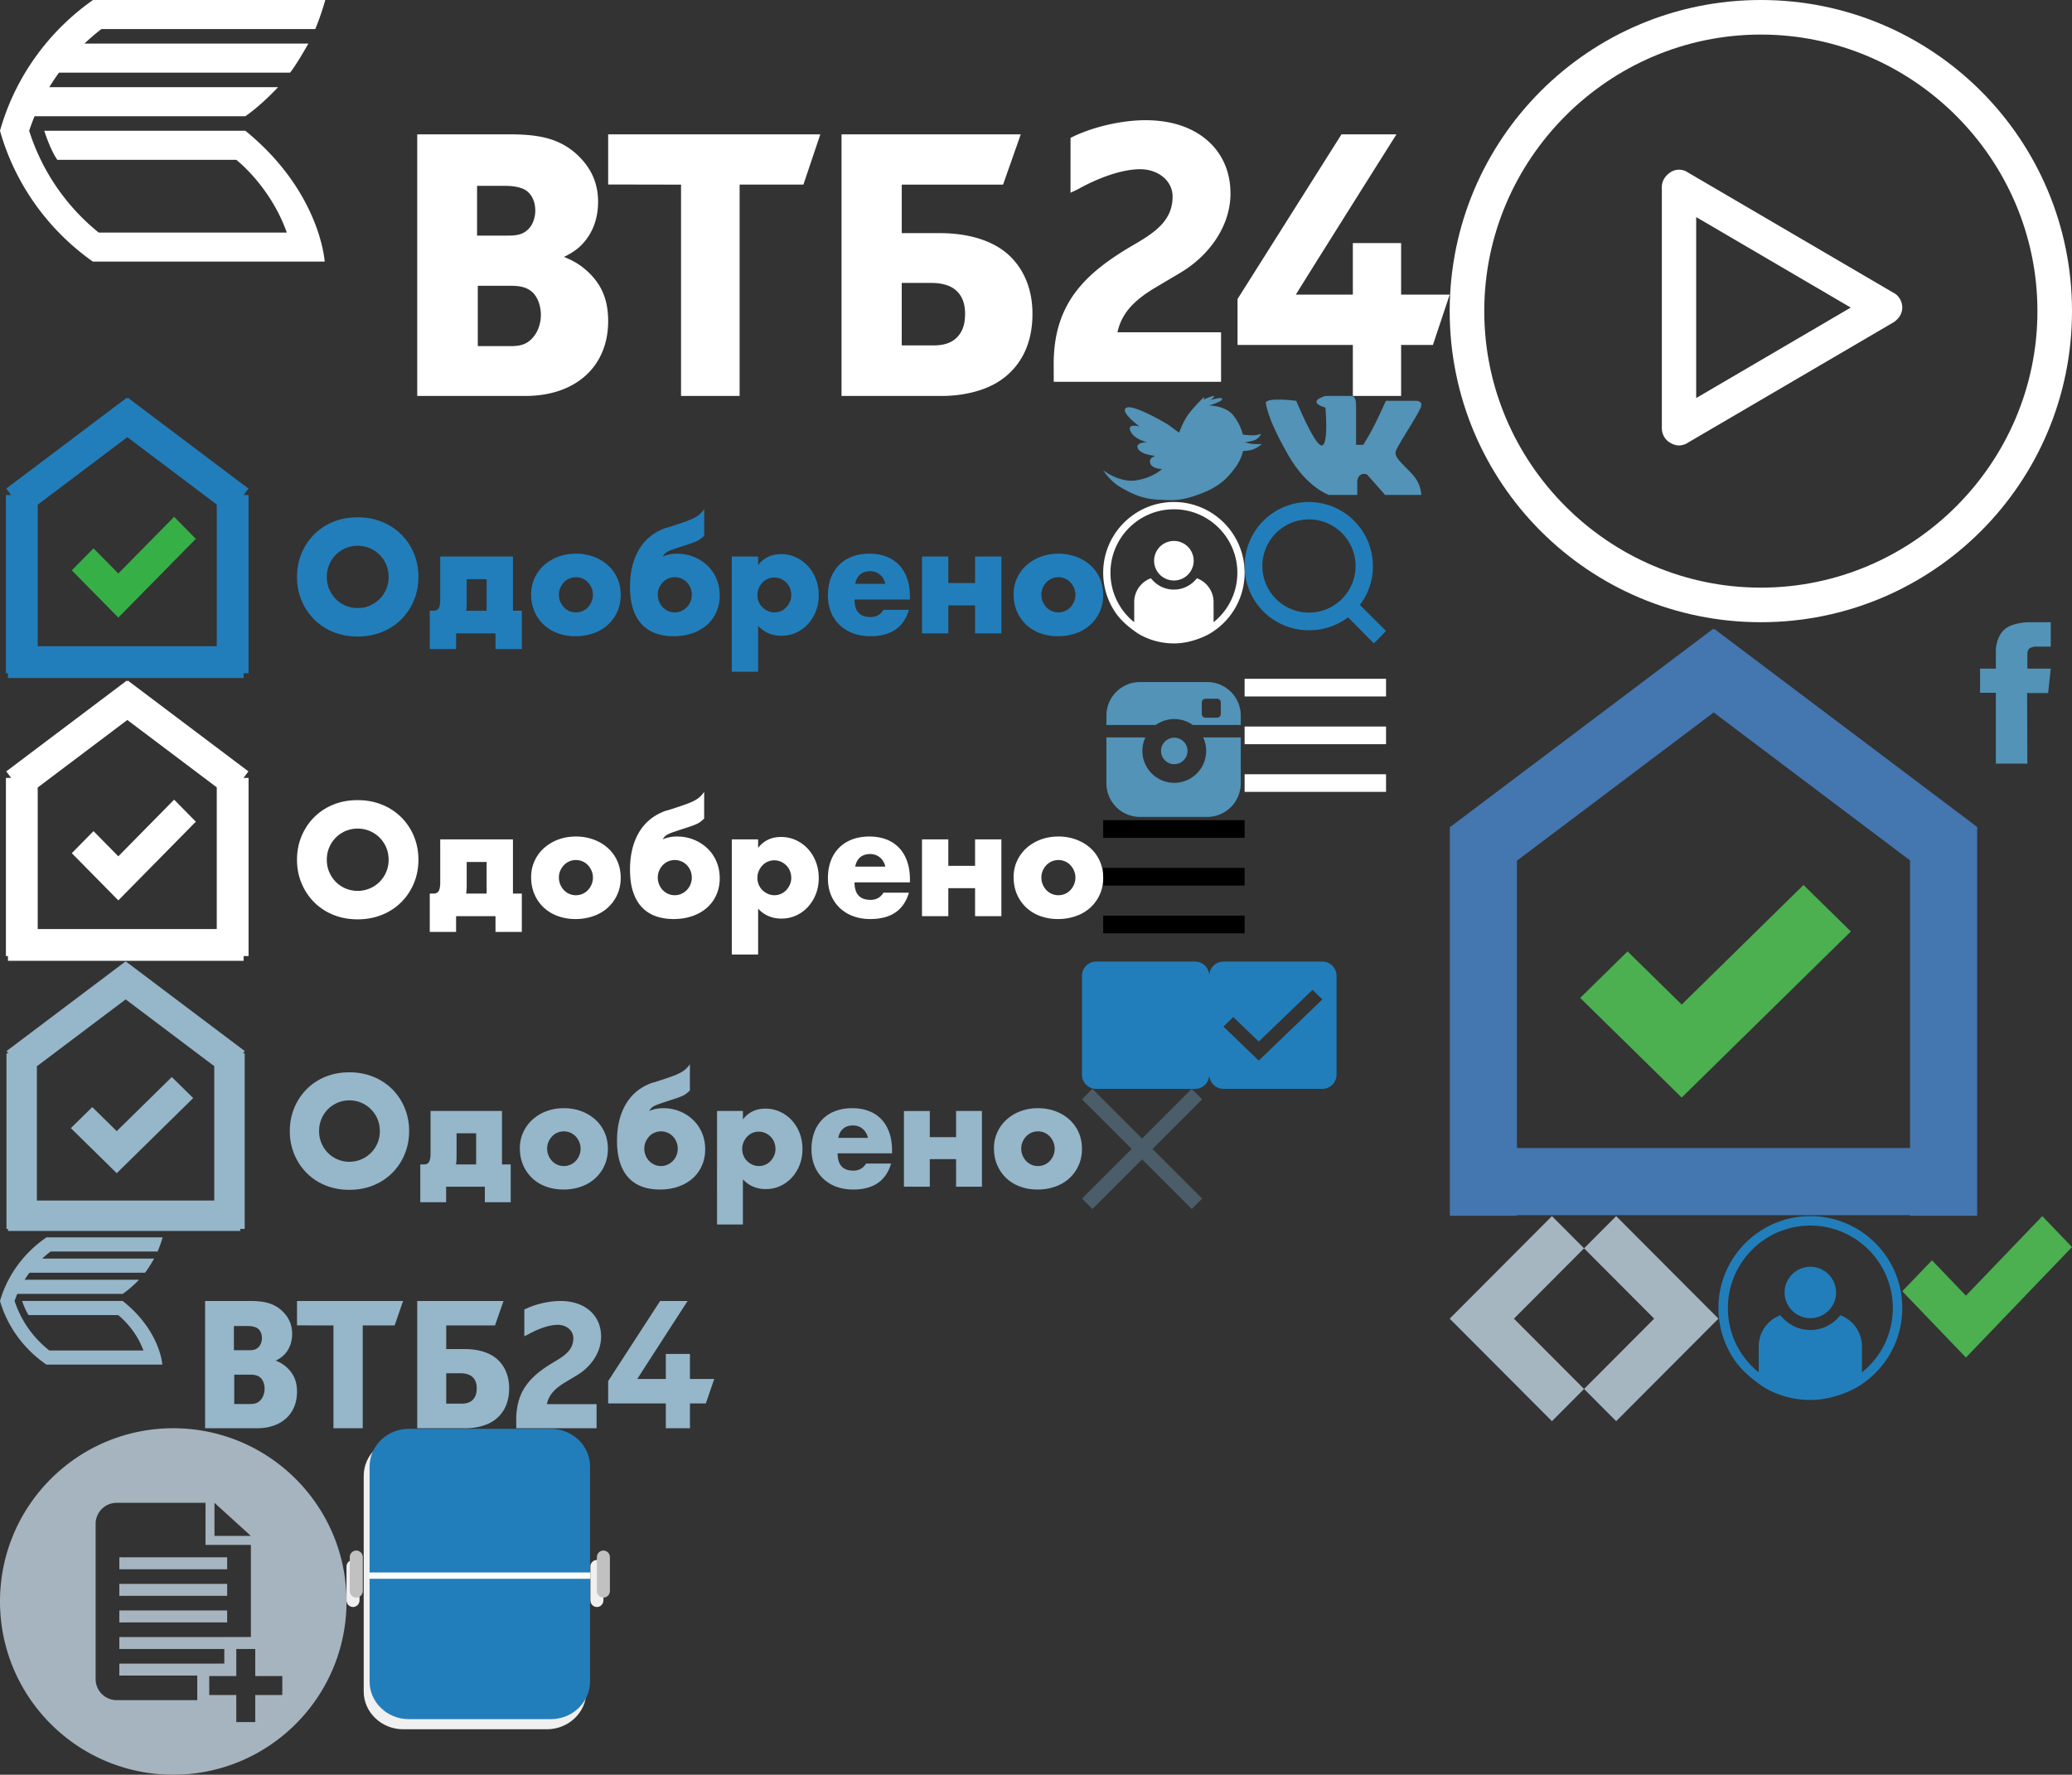 <?xml version="1.0" encoding="utf-8"?><svg width="293" height="251" viewBox="0 0 293 251" xmlns="http://www.w3.org/2000/svg" xmlns:xlink="http://www.w3.org/1999/xlink"><rect x="0" y="0" width="293" height="251" fill="#333333" stroke="none"/><svg data-name="Слой 1" viewBox="0 0 20 16" width="20" height="16" id="L1VzZXJzL2t1a2tvbWFoL3Byb2plY3RzL29kb2JyZW5vL3NyYy9tb2R1bGVzL21lbnUvc3ByaXRlLW1lbnUtYmxhY2suc3Zn" x="156" y="116" xmlns="http://www.w3.org/2000/svg"><title>sprite-menu1</title><path d="M0 0h20v2.5H0zM0 6.75h20v2.5H0zM0 13.5h20V16H0z"/></svg><svg data-name="Слой 1" viewBox="0 0 20 16" width="20" height="16" id="L1VzZXJzL2t1a2tvbWFoL3Byb2plY3RzL29kb2JyZW5vL3NyYy9tb2R1bGVzL21lbnUvc3ByaXRlLW1lbnUuc3Zn" x="176" y="96" xmlns="http://www.w3.org/2000/svg"><title>sprite-menu1</title><path fill="#fff" d="M0 0h20v2.5H0zM0 6.75h20v2.5H0zM0 13.5h20V16H0z"/></svg><svg width="26" height="26" viewBox="0 0 26 26" id="L1VzZXJzL2t1a2tvbWFoL3Byb2plY3RzL29kb2JyZW5vL3NyYy9tb2R1bGVzL21lbnUvc3ByaXRlLWNhYmluZXQtYmx1ZS5zdmc=" x="243" y="172" xmlns="http://www.w3.org/2000/svg"><title>cabinet-blue</title><g fill="none" fill-rule="evenodd"><path d="M15.7 13.233a3.63 3.63 0 0 0 .937-2.435 3.643 3.643 0 0 0-3.639-3.638 3.643 3.643 0 0 0-3.638 3.638c0 .9.333 1.766.938 2.436a3.646 3.646 0 0 0 2.7 1.199 3.647 3.647 0 0 0 2.701-1.2z" fill="#227EBA" fill-rule="nonzero"/><path d="M12.998 1.338c-6.43 0-11.66 5.232-11.66 11.664 0 3.574 1.61 6.89 4.364 9.096v-3.686a4.676 4.676 0 0 1 3.055-4.39l.3.333a5.322 5.322 0 0 0 3.941 1.75 5.322 5.322 0 0 0 3.941-1.75l.3-.332a4.676 4.676 0 0 1 3.056 4.39v3.686a11.6 11.6 0 0 0 4.367-9.097c0-6.432-5.232-11.664-11.664-11.664z"/><path d="M12.998 0C5.831 0 0 5.832 0 13.002c0 2.62.8 5.211 2.288 7.367.642.93 1.438 1.739 2.303 2.46.438.365.893.709 1.356 1.04.764.546 1.54.938 2.424 1.276a12.962 12.962 0 0 0 4.627.855c1.034 0 2.065-.143 3.066-.398.507-.13 1.006-.288 1.497-.468.254-.094.506-.194.755-.3.584-.246 1.137-.53 1.673-.873l.306-.196v-.014A12.932 12.932 0 0 0 26 13.001C26 5.833 20.168 0 12.998 0zm7.297 22.1v-3.688a4.676 4.676 0 0 0-3.055-4.39l-.3.333a5.322 5.322 0 0 1-3.941 1.75 5.322 5.322 0 0 1-3.941-1.75l-.3-.332a4.676 4.676 0 0 0-3.056 4.39v3.684a11.61 11.61 0 0 1-4.364-9.095c0-6.432 5.23-11.664 11.66-11.664C19.43 1.338 24.662 6.57 24.662 13c0 3.58-1.612 6.897-4.367 9.098z" fill="#227EBA" fill-rule="nonzero"/></g></svg><svg width="20" height="20" viewBox="0 0 20 20" id="L1VzZXJzL2t1a2tvbWFoL3Byb2plY3RzL29kb2JyZW5vL3NyYy9tb2R1bGVzL21lbnUvc3ByaXRlLWNhYmluZXQuc3Zn" x="156" y="71" xmlns="http://www.w3.org/2000/svg"><title>Group</title><g fill="none" fill-rule="evenodd"><path d="M12.076 10.18c.465-.515.721-1.18.721-1.874A2.802 2.802 0 0 0 10 5.507a2.802 2.802 0 0 0-2.799 2.8c0 .692.256 1.357.722 1.873.53.586 1.287.922 2.077.922s1.547-.336 2.077-.922z" fill="#FFF" fill-rule="nonzero"/><path d="M9.999 1.029c-4.946 0-8.97 4.025-8.97 8.972 0 2.75 1.239 5.301 3.357 6.997v-2.835c0-1.53.957-2.862 2.35-3.376l.231.255A4.094 4.094 0 0 0 10 12.388c1.153 0 2.258-.49 3.031-1.346l.231-.255a3.597 3.597 0 0 1 2.35 3.376V17a8.922 8.922 0 0 0 3.36-6.998c0-4.947-4.025-8.972-8.972-8.972z"/><path d="M9.999 0C4.486 0 0 4.486 0 10.001c0 2.015.615 4.009 1.76 5.668.494.714 1.106 1.337 1.772 1.892.336.28.686.545 1.043.8.587.42 1.184.721 1.865.982A9.97 9.97 0 0 0 9.999 20c.795 0 1.588-.11 2.358-.306.39-.1.774-.221 1.151-.36.196-.072.39-.15.581-.23.45-.19.875-.408 1.287-.673l.236-.15v-.01A9.948 9.948 0 0 0 20 10C20 4.486 15.514 0 9.999 0zm5.613 17v-2.837c0-1.53-.958-2.862-2.35-3.376l-.232.255A4.094 4.094 0 0 1 10 12.388a4.094 4.094 0 0 1-3.031-1.346l-.232-.255a3.597 3.597 0 0 0-2.35 3.376v2.835a8.93 8.93 0 0 1-3.357-6.997c0-4.947 4.024-8.972 8.97-8.972 4.947 0 8.972 4.025 8.972 8.972A8.922 8.922 0 0 1 15.61 17z" fill="#FFF" fill-rule="nonzero"/></g></svg><svg width="156" height="40" viewBox="0 0 156 40" id="L1VzZXJzL2t1a2tvbWFoL3Byb2plY3RzL29kb2JyZW5vL3NyYy9tb2R1bGVzL21lbnUvc3ByaXRlLWxvZ28tY29sb3Iuc3Zn" y="56" xmlns="http://www.w3.org/2000/svg"><title>Group 18 Copy 18</title><g fill="none" fill-rule="evenodd"><path d="M46.215 25.594c0 .635.117 1.221.35 1.758.233.536.548 1.002.946 1.398A4.332 4.332 0 0 0 50.575 30a4.382 4.382 0 0 0 3.074-1.25 4.365 4.365 0 0 0 1.306-3.156c0-.635-.117-1.221-.35-1.758a4.364 4.364 0 0 0-4.03-2.647 4.332 4.332 0 0 0-3.064 1.25 4.449 4.449 0 0 0-.946 1.397 4.365 4.365 0 0 0-.35 1.758zm-4.215 0c0-1.186.212-2.29.637-3.315a8.286 8.286 0 0 1 1.769-2.679 8.058 8.058 0 0 1 2.704-1.79c1.049-.43 2.203-.645 3.465-.645 1.247 0 2.399.215 3.454.646a8.146 8.146 0 0 1 2.725 1.79 8.204 8.204 0 0 1 1.778 2.678c.425 1.024.638 2.129.638 3.315s-.213 2.29-.638 3.314a8.204 8.204 0 0 1-1.778 2.68 8.146 8.146 0 0 1-2.725 1.79c-1.055.43-2.207.645-3.454.645-1.262 0-2.416-.215-3.465-.646a8.058 8.058 0 0 1-2.704-1.79 8.286 8.286 0 0 1-1.769-2.679C42.212 27.885 42 26.78 42 25.594zm26.814.318h-2.817v3.261c0 .282-.007.508-.02.678-.015.17-.035.346-.062.53h2.899v-4.47zm-7.526 4.468c.37 0 .624-.127.76-.38.138-.255.206-.65.206-1.187v-6.1h10.282v7.667h1.254v5.422h-3.722v-2.224h-5.572v2.224h-3.722V30.38h.514zm17.746-2.287c0 .367.065.702.195 1.006.13.304.301.568.514.794.212.226.466.403.76.53.296.127.607.19.936.19a2.338 2.338 0 0 0 1.697-.72c.212-.226.384-.49.514-.794.13-.304.195-.632.195-.985 0-.339-.065-.66-.195-.963a2.702 2.702 0 0 0-.514-.795 2.338 2.338 0 0 0-1.696-.72 2.338 2.338 0 0 0-1.697.72 2.743 2.743 0 0 0-.514.784c-.13.296-.195.614-.195.953zm-3.928-.042c0-.805.158-1.557.473-2.256a5.531 5.531 0 0 1 1.316-1.821 6.221 6.221 0 0 1 2.005-1.218c.774-.297 1.62-.445 2.54-.445a7.14 7.14 0 0 1 2.518.434c.775.29 1.447.692 2.015 1.208a5.407 5.407 0 0 1 1.327 1.842c.315.713.473 1.5.473 2.362 0 .86-.161 1.648-.483 2.361a5.597 5.597 0 0 1-1.327 1.842 5.9 5.9 0 0 1-2.025 1.197 7.537 7.537 0 0 1-2.56.424 7.213 7.213 0 0 1-2.509-.424 5.757 5.757 0 0 1-1.984-1.207 5.6 5.6 0 0 1-1.306-1.874c-.315-.728-.473-1.536-.473-2.425zm20.316-2.415a2.338 2.338 0 0 0-1.696.72 2.743 2.743 0 0 0-.514.784c-.13.296-.196.621-.196.974 0 .339.062.66.185.964.124.303.292.568.504.794.213.226.466.406.76.54.296.134.614.201.957.201.33 0 .64-.067.936-.2.294-.135.551-.315.77-.541.22-.226.391-.49.515-.794.123-.304.185-.625.185-.964a2.535 2.535 0 0 0-.7-1.758 2.372 2.372 0 0 0-1.706-.72zm4.154-5.866a6.275 6.275 0 0 1-.525.455c-.157.12-.346.23-.565.328a9.76 9.76 0 0 1-.823.318c-.329.113-.76.254-1.295.424-.466.155-.843.282-1.131.38-.288.1-.52.191-.7.276a1.787 1.787 0 0 0-.42.265 2.278 2.278 0 0 0-.299.328l-.123.17c.315-.127.634-.226.956-.297.322-.07.689-.106 1.1-.106.836 0 1.621.148 2.355.445a6.037 6.037 0 0 1 1.922 1.228 5.574 5.574 0 0 1 1.285 1.864c.309.72.463 1.51.463 2.372 0 .833-.154 1.603-.463 2.309a5.27 5.27 0 0 1-1.305 1.82c-.562.51-1.248.908-2.057 1.198-.809.289-1.713.434-2.714.434-.918 0-1.755-.134-2.509-.403a4.952 4.952 0 0 1-1.943-1.25c-.541-.564-.96-1.288-1.254-2.17-.295-.883-.442-1.938-.442-3.166 0-1.977.384-3.66 1.151-5.051a6.836 6.836 0 0 1 3.331-3.04 3.73 3.73 0 0 1 .792-.285c.13-.036.295-.085.494-.149.198-.063.49-.159.874-.286.603-.197 1.11-.374 1.521-.53.411-.154.761-.313 1.049-.476.288-.162.528-.335.72-.518a4.4 4.4 0 0 0 .555-.657v3.77zm12.317 8.408c0-.34-.058-.66-.175-.964a2.32 2.32 0 0 0-.504-.794 2.517 2.517 0 0 0-.77-.54 2.28 2.28 0 0 0-.957-.201 2.287 2.287 0 0 0-1.676.72c-.212.226-.384.49-.514.794-.13.303-.195.625-.195.964 0 .338.061.656.185.953.123.296.295.554.514.773.22.218.476.395.771.53.295.133.607.2.936.2a2.287 2.287 0 0 0 1.676-.72c.212-.226.383-.487.514-.783.13-.297.195-.608.195-.932zM107.205 39h-3.722V22.714h3.722v1.207c.795-1.03 1.878-1.546 3.248-1.546.754 0 1.457.152 2.108.455a5.347 5.347 0 0 1 1.697 1.24c.48.521.853 1.136 1.12 1.842.268.706.401 1.46.401 2.266 0 .805-.133 1.553-.4 2.245a5.799 5.799 0 0 1-1.111 1.821 5.13 5.13 0 0 1-1.676 1.228 4.956 4.956 0 0 1-2.097.445c-1.316 0-2.413-.466-3.29-1.398V39zm17.992-12.432c-.123-.536-.377-.967-.76-1.292-.385-.324-.85-.487-1.4-.487-.575 0-1.044.155-1.408.466-.363.31-.593.748-.689 1.313h4.257zm-4.36 2.224c0 1.652.755 2.478 2.263 2.478.808 0 1.418-.34 1.83-1.017h3.598c-.726 2.485-2.543 3.728-5.449 3.728-.891 0-1.707-.138-2.447-.413a5.434 5.434 0 0 1-1.902-1.176 5.245 5.245 0 0 1-1.224-1.821c-.287-.706-.431-1.497-.431-2.372 0-.904.137-1.72.41-2.446a5.162 5.162 0 0 1 1.173-1.853c.507-.509 1.12-.9 1.84-1.176.72-.275 1.532-.413 2.437-.413.891 0 1.693.138 2.406.413a4.856 4.856 0 0 1 1.81 1.197c.493.522.87 1.161 1.13 1.916.26.756.391 1.607.391 2.553v.402h-7.834zm17.047-2.33v-3.748h3.722v10.864h-3.722v-3.96h-3.783v3.96h-3.722V22.714h3.722v3.748h3.783zm9.377 1.631c0 .367.065.702.195 1.006.13.304.302.568.514.794a2.338 2.338 0 0 0 1.696.72 2.338 2.338 0 0 0 1.697-.72c.213-.226.384-.49.514-.794.13-.304.196-.632.196-.985 0-.339-.066-.66-.196-.963a2.702 2.702 0 0 0-.514-.795 2.338 2.338 0 0 0-1.696-.72 2.338 2.338 0 0 0-1.697.72 2.743 2.743 0 0 0-.514.784c-.13.296-.195.614-.195.953zm-3.928-.042c0-.805.158-1.557.473-2.256a5.531 5.531 0 0 1 1.316-1.821 6.221 6.221 0 0 1 2.005-1.218c.775-.297 1.621-.445 2.54-.445a7.14 7.14 0 0 1 2.519.434c.774.29 1.446.692 2.015 1.208a5.407 5.407 0 0 1 1.326 1.842c.315.713.473 1.5.473 2.362 0 .86-.161 1.648-.483 2.361a5.597 5.597 0 0 1-1.327 1.842 5.9 5.9 0 0 1-2.025 1.197 7.537 7.537 0 0 1-2.56.424 7.213 7.213 0 0 1-2.509-.424 5.757 5.757 0 0 1-1.984-1.207 5.6 5.6 0 0 1-1.306-1.874c-.315-.728-.473-1.536-.473-2.425z" fill="#227EBA"/><g fill-rule="nonzero"><path fill="#36AF47" d="M27.692 20.213l-3.069-3.116-7.892 8.014-3.508-3.562-3.07 3.116 6.578 6.679z"/><path d="M30.653 15.358l-12.648-9.53-12.672 9.55v20.017h25.32V15.358zm3.785-1.34h.711v25.198h-.699v.676H1.126v-.676h-.29V14.018h.737l-.691-.917L17.924.259l.081.108.082-.108L35.129 13.1l-.691.917z" fill="#227EBA"/></g></g></svg><svg width="156" height="40" viewBox="0 0 156 40" id="L1VzZXJzL2t1a2tvbWFoL3Byb2plY3RzL29kb2JyZW5vL3NyYy9tb2R1bGVzL21lbnUvc3ByaXRlLWxvZ28td2hpdGUuc3Zn" y="96" xmlns="http://www.w3.org/2000/svg"><title>Group 18 Copy 18</title><g fill="#FFF" fill-rule="evenodd"><path d="M46.215 25.594c0 .635.117 1.221.35 1.758.233.536.548 1.002.946 1.398A4.332 4.332 0 0 0 50.575 30a4.382 4.382 0 0 0 3.074-1.25 4.365 4.365 0 0 0 1.306-3.156c0-.635-.117-1.221-.35-1.758a4.364 4.364 0 0 0-4.03-2.647 4.332 4.332 0 0 0-3.064 1.25 4.449 4.449 0 0 0-.946 1.397 4.365 4.365 0 0 0-.35 1.758zm-4.215 0c0-1.186.212-2.29.637-3.315a8.286 8.286 0 0 1 1.769-2.679 8.058 8.058 0 0 1 2.704-1.79c1.049-.43 2.203-.645 3.465-.645 1.247 0 2.399.215 3.454.646a8.146 8.146 0 0 1 2.725 1.79 8.204 8.204 0 0 1 1.778 2.678c.425 1.024.638 2.129.638 3.315s-.213 2.29-.638 3.314a8.204 8.204 0 0 1-1.778 2.68 8.146 8.146 0 0 1-2.725 1.79c-1.055.43-2.207.645-3.454.645-1.262 0-2.416-.215-3.465-.646a8.058 8.058 0 0 1-2.704-1.79 8.286 8.286 0 0 1-1.769-2.679C42.212 27.885 42 26.78 42 25.594zm26.814.318h-2.817v3.261c0 .282-.007.508-.02.678-.015.17-.035.346-.062.53h2.899v-4.47zm-7.526 4.468c.37 0 .624-.127.76-.38.138-.255.206-.65.206-1.187v-6.1h10.282v7.667h1.254v5.422h-3.722v-2.224h-5.572v2.224h-3.722V30.38h.514zm17.746-2.287c0 .367.065.702.195 1.006.13.304.301.568.514.794.212.226.466.403.76.53.296.127.607.19.936.19a2.338 2.338 0 0 0 1.697-.72c.212-.226.384-.49.514-.794.13-.304.195-.632.195-.985 0-.339-.065-.66-.195-.963a2.702 2.702 0 0 0-.514-.795 2.338 2.338 0 0 0-1.696-.72 2.338 2.338 0 0 0-1.697.72 2.743 2.743 0 0 0-.514.784c-.13.296-.195.614-.195.953zm-3.928-.042c0-.805.158-1.557.473-2.256a5.531 5.531 0 0 1 1.316-1.821 6.221 6.221 0 0 1 2.005-1.218c.774-.297 1.62-.445 2.54-.445a7.14 7.14 0 0 1 2.518.434c.775.29 1.447.692 2.015 1.208a5.407 5.407 0 0 1 1.327 1.842c.315.713.473 1.5.473 2.362 0 .86-.161 1.648-.483 2.361a5.597 5.597 0 0 1-1.327 1.842 5.9 5.9 0 0 1-2.025 1.197 7.537 7.537 0 0 1-2.56.424 7.213 7.213 0 0 1-2.509-.424 5.757 5.757 0 0 1-1.984-1.207 5.6 5.6 0 0 1-1.306-1.874c-.315-.728-.473-1.536-.473-2.425zm20.316-2.415a2.338 2.338 0 0 0-1.696.72 2.743 2.743 0 0 0-.514.784c-.13.296-.196.621-.196.974 0 .339.062.66.185.964.124.303.292.568.504.794.213.226.466.406.76.54.296.134.614.201.957.201.33 0 .64-.067.936-.2.294-.135.551-.315.77-.541.22-.226.391-.49.515-.794.123-.304.185-.625.185-.964a2.535 2.535 0 0 0-.7-1.758 2.372 2.372 0 0 0-1.706-.72zm4.154-5.866a6.275 6.275 0 0 1-.525.455c-.157.12-.346.23-.565.328a9.76 9.76 0 0 1-.823.318c-.329.113-.76.254-1.295.424-.466.155-.843.282-1.131.38-.288.1-.52.191-.7.276a1.787 1.787 0 0 0-.42.265 2.278 2.278 0 0 0-.299.328l-.123.17c.315-.127.634-.226.956-.297.322-.07.689-.106 1.1-.106.836 0 1.621.148 2.355.445a6.037 6.037 0 0 1 1.922 1.228 5.574 5.574 0 0 1 1.285 1.864c.309.72.463 1.51.463 2.372 0 .833-.154 1.603-.463 2.309a5.27 5.27 0 0 1-1.305 1.82c-.562.51-1.248.908-2.057 1.198-.809.289-1.713.434-2.714.434-.918 0-1.755-.134-2.509-.403a4.952 4.952 0 0 1-1.943-1.25c-.541-.564-.96-1.288-1.254-2.17-.295-.883-.442-1.938-.442-3.166 0-1.977.384-3.66 1.151-5.051a6.836 6.836 0 0 1 3.331-3.04 3.73 3.73 0 0 1 .792-.285c.13-.036.295-.085.494-.149.198-.063.49-.159.874-.286.603-.197 1.11-.374 1.521-.53.411-.154.761-.313 1.049-.476.288-.162.528-.335.72-.518a4.4 4.4 0 0 0 .555-.657v3.77zm12.317 8.408c0-.34-.058-.66-.175-.964a2.32 2.32 0 0 0-.504-.794 2.517 2.517 0 0 0-.77-.54 2.28 2.28 0 0 0-.957-.201 2.287 2.287 0 0 0-1.676.72c-.212.226-.384.49-.514.794-.13.303-.195.625-.195.964 0 .338.061.656.185.953.123.296.295.554.514.773.22.218.476.395.771.53.295.133.607.2.936.2a2.287 2.287 0 0 0 1.676-.72c.212-.226.383-.487.514-.783.13-.297.195-.608.195-.932zM107.205 39h-3.722V22.714h3.722v1.207c.795-1.03 1.878-1.546 3.248-1.546.754 0 1.457.152 2.108.455a5.347 5.347 0 0 1 1.697 1.24c.48.521.853 1.136 1.12 1.842.268.706.401 1.46.401 2.266 0 .805-.133 1.553-.4 2.245a5.799 5.799 0 0 1-1.111 1.821 5.13 5.13 0 0 1-1.676 1.228 4.956 4.956 0 0 1-2.097.445c-1.316 0-2.413-.466-3.29-1.398V39zm17.992-12.432c-.123-.536-.377-.967-.76-1.292-.385-.324-.85-.487-1.4-.487-.575 0-1.044.155-1.408.466-.363.31-.593.748-.689 1.313h4.257zm-4.36 2.224c0 1.652.755 2.478 2.263 2.478.808 0 1.418-.34 1.83-1.017h3.598c-.726 2.485-2.543 3.728-5.449 3.728-.891 0-1.707-.138-2.447-.413a5.434 5.434 0 0 1-1.902-1.176 5.245 5.245 0 0 1-1.224-1.821c-.287-.706-.431-1.497-.431-2.372 0-.904.137-1.72.41-2.446a5.162 5.162 0 0 1 1.173-1.853c.507-.509 1.12-.9 1.84-1.176.72-.275 1.532-.413 2.437-.413.891 0 1.693.138 2.406.413a4.856 4.856 0 0 1 1.81 1.197c.493.522.87 1.161 1.13 1.916.26.756.391 1.607.391 2.553v.402h-7.834zm17.047-2.33v-3.748h3.722v10.864h-3.722v-3.96h-3.783v3.96h-3.722V22.714h3.722v3.748h3.783zm9.377 1.631c0 .367.065.702.195 1.006.13.304.302.568.514.794a2.338 2.338 0 0 0 1.696.72 2.338 2.338 0 0 0 1.697-.72c.213-.226.384-.49.514-.794.13-.304.196-.632.196-.985 0-.339-.066-.66-.196-.963a2.702 2.702 0 0 0-.514-.795 2.338 2.338 0 0 0-1.696-.72 2.338 2.338 0 0 0-1.697.72 2.743 2.743 0 0 0-.514.784c-.13.296-.195.614-.195.953zm-3.928-.042c0-.805.158-1.557.473-2.256a5.531 5.531 0 0 1 1.316-1.821 6.221 6.221 0 0 1 2.005-1.218c.775-.297 1.621-.445 2.54-.445a7.14 7.14 0 0 1 2.519.434c.774.29 1.446.692 2.015 1.208a5.407 5.407 0 0 1 1.326 1.842c.315.713.473 1.5.473 2.362 0 .86-.161 1.648-.483 2.361a5.597 5.597 0 0 1-1.327 1.842 5.9 5.9 0 0 1-2.025 1.197 7.537 7.537 0 0 1-2.56.424 7.213 7.213 0 0 1-2.509-.424 5.757 5.757 0 0 1-1.984-1.207 5.6 5.6 0 0 1-1.306-1.874c-.315-.728-.473-1.536-.473-2.425z"/><g fill-rule="nonzero"><path d="M27.692 20.213l-3.069-3.116-7.892 8.014-3.508-3.562-3.07 3.116 6.578 6.679z"/><path d="M30.653 15.358l-12.648-9.53-12.672 9.55v20.017h25.32V15.358zm3.785-1.34h.711v25.198h-.699v.676H1.126v-.676h-.29V14.018h.737l-.691-.917L17.924.259l.081.108.082-.108L35.129 13.1l-.691.917z"/></g></g></svg><svg width="75" height="84" viewBox="0 0 75 84" id="L1VzZXJzL2t1a2tvbWFoL3Byb2plY3RzL29kb2JyZW5vL3NyYy9tb2R1bGVzL2RvbmUvc3ByaXRlLWxvZ28tYmlnLnN2Zw==" x="205" y="88" xmlns="http://www.w3.org/2000/svg"><title>Group 27</title><g fill-rule="nonzero" fill="none"><path fill="#4CAF50" d="M56.73 43.741l-6.698-6.577-17.225 16.913-7.656-7.517-6.699 6.577 14.355 14.094z"/><path d="M65.095 33.689L37.33 12.766 9.509 33.73v40.641h55.586V33.69zm9.47-4.746h.02v.014l.02.016-.02.027V83.94h-9.49v-.077H9.51v.077H.019V28.943h.075l37.156-28 .08.107.08-.106 37.156 27.999z" fill="#4476B0"/></g></svg><svg width="10" height="20" viewBox="0 0 10 20" id="L1VzZXJzL2t1a2tvbWFoL3Byb2plY3RzL29kb2JyZW5vL3NyYy9tb2R1bGVzL2Zvb3Rlci9zcHJpdGUtZmIuc3Zn" x="280" y="88" xmlns="http://www.w3.org/2000/svg"><title>facebook</title><path d="M2.232 20h4.456l-.036-9.98h2.971L10 6.563H6.688V4.456s0-.56.334-.77c.333-.209.717-.229.717-.229H10V0H6.906C5.769 0 4.488.338 3.84.73c-1.5.904-1.61 3.051-1.61 3.051v2.782H0V9.98h2.232V20z" fill-rule="nonzero" fill="#5293B7"/></svg><svg width="20" height="20" viewBox="0 0 20 20" id="L1VzZXJzL2t1a2tvbWFoL3Byb2plY3RzL29kb2JyZW5vL3NyYy9tb2R1bGVzL2Zvb3Rlci9zcHJpdGUtaW5zLnN2Zw==" x="156" y="96" xmlns="http://www.w3.org/2000/svg"><title>instagram</title><path d="M11.925 10.207c0-1.032-.84-1.872-1.872-1.872s-1.872.84-1.872 1.872c0 1.033.84 1.873 1.872 1.873 1.033 0 1.872-.84 1.872-1.873zm2.638 0a4.515 4.515 0 0 1-4.51 4.51 4.515 4.515 0 0 1-4.51-4.51c0-.685.154-1.334.428-1.916H.456v6.5a4.754 4.754 0 0 0 4.748 4.748h9.503a4.754 4.754 0 0 0 4.749-4.749V8.291h-5.321c.274.582.428 1.231.428 1.916zm-.618-6.86c0-.29.237-.528.528-.528h1.63a.53.53 0 0 1 .528.528v1.63a.53.53 0 0 1-.528.528h-1.63a.529.529 0 0 1-.528-.528v-1.63zm-3.892 2.35c.972 0 1.873.31 2.61.835h6.793V5.21A4.754 4.754 0 0 0 14.707.46H5.204A4.754 4.754 0 0 0 .456 5.21v1.322h6.987a4.483 4.483 0 0 1 2.61-.835z" fill-rule="nonzero" fill="#5293B7"/></svg><svg width="153" height="39" viewBox="0 0 153 39" id="L1VzZXJzL2t1a2tvbWFoL3Byb2plY3RzL29kb2JyZW5vL3NyYy9tb2R1bGVzL2Zvb3Rlci9zcHJpdGUtbG9nby5zdmc=" y="136" xmlns="http://www.w3.org/2000/svg"><title>Group 18 Copy 18</title><g transform="translate(0 -1)" fill="#96B6CA" fill-rule="evenodd"><path d="M45.124 24.97c0 .626.115 1.204.344 1.733.229.529.539.988.93 1.378a4.244 4.244 0 0 0 3.01 1.232 4.305 4.305 0 0 0 3.96-2.61 4.315 4.315 0 0 0 .343-1.733c0-.627-.114-1.204-.343-1.733a4.303 4.303 0 0 0-2.314-2.286 4.244 4.244 0 0 0-1.646-.324 4.244 4.244 0 0 0-3.94 2.61 4.315 4.315 0 0 0-.344 1.733zm-4.142 0c0-1.17.209-2.259.627-3.268a8.171 8.171 0 0 1 1.737-2.641 7.916 7.916 0 0 1 2.657-1.764c1.03-.425 2.165-.637 3.405-.637 1.226 0 2.357.212 3.394.637a8.003 8.003 0 0 1 2.677 1.764 8.09 8.09 0 0 1 1.748 2.641 8.461 8.461 0 0 1 .627 3.268c0 1.169-.21 2.258-.627 3.267a8.09 8.09 0 0 1-1.748 2.641 8.003 8.003 0 0 1-2.677 1.765c-1.037.424-2.168.637-3.394.637-1.24 0-2.374-.213-3.405-.637a7.916 7.916 0 0 1-2.657-1.765 8.171 8.171 0 0 1-1.737-2.64 8.461 8.461 0 0 1-.627-3.268zm26.348.313h-2.768v3.215c0 .279-.007.501-.02.668a7.815 7.815 0 0 1-.061.522h2.849v-4.405zm-7.395 4.405c.363 0 .613-.125.747-.375.135-.251.202-.64.202-1.17V22.13h10.103v7.558h1.232v5.345h-3.657v-2.192h-5.475v2.192H59.43v-5.345h.505zm17.437-2.255c0 .362.064.693.192.992.128.3.296.56.505.783a2.29 2.29 0 0 0 1.667.71 2.29 2.29 0 0 0 1.667-.71c.209-.223.377-.484.505-.783.128-.3.192-.623.192-.97 0-.335-.064-.651-.192-.95-.128-.3-.296-.56-.505-.784a2.29 2.29 0 0 0-1.667-.71 2.29 2.29 0 0 0-1.667.71c-.209.223-.377.48-.505.773a2.317 2.317 0 0 0-.192.94zm-3.86-.041c0-.794.155-1.535.465-2.224.31-.689.741-1.287 1.293-1.795a6.11 6.11 0 0 1 1.97-1.201 6.904 6.904 0 0 1 2.496-.438c.889 0 1.714.142 2.475.428a6.084 6.084 0 0 1 1.98 1.19 5.33 5.33 0 0 1 1.303 1.816c.31.703.465 1.479.465 2.328 0 .85-.158 1.625-.475 2.328a5.517 5.517 0 0 1-1.303 1.817 5.794 5.794 0 0 1-1.99 1.18 7.384 7.384 0 0 1-2.516.417c-.889 0-1.71-.14-2.465-.418a5.654 5.654 0 0 1-1.95-1.19 5.52 5.52 0 0 1-1.283-1.848c-.31-.717-.464-1.513-.464-2.39zm19.963-2.38a2.29 2.29 0 0 0-1.667.71c-.208.222-.377.48-.505.772a2.369 2.369 0 0 0-.192.96c0 .334.061.651.182.95.121.3.286.56.495.783.209.223.458.4.748.533.29.132.603.198.94.198.323 0 .63-.066.919-.198a2.42 2.42 0 0 0 1.263-1.315c.12-.3.181-.617.181-.95a2.506 2.506 0 0 0-.687-1.734 2.33 2.33 0 0 0-1.677-.71zm4.082-5.784c-.189.181-.36.33-.515.449-.155.118-.34.226-.556.324a9.572 9.572 0 0 1-.808.313c-.324.111-.748.25-1.273.417-.458.153-.829.279-1.111.376a6.75 6.75 0 0 0-.687.272c-.176.083-.314.17-.415.26-.1.091-.198.199-.293.324l-.12.167a5.86 5.86 0 0 1 .939-.292 5.06 5.06 0 0 1 1.08-.104c.822 0 1.593.146 2.314.438a5.93 5.93 0 0 1 1.89 1.211c.538.515.96 1.127 1.262 1.837.303.71.455 1.49.455 2.339 0 .821-.152 1.58-.455 2.276a5.196 5.196 0 0 1-1.283 1.795c-.552.501-1.226.894-2.02 1.18-.795.285-1.684.428-2.667.428-.903 0-1.725-.132-2.466-.397a4.864 4.864 0 0 1-1.909-1.232c-.532-.557-.943-1.27-1.232-2.14-.29-.87-.435-1.91-.435-3.121 0-1.949.377-3.609 1.132-4.98a6.725 6.725 0 0 1 3.273-2.996 3.659 3.659 0 0 1 .778-.282c.128-.035.29-.083.485-.146.195-.063.481-.157.858-.282a36.479 36.479 0 0 0 1.496-.522c.404-.153.747-.31 1.03-.47.283-.16.519-.33.707-.511.189-.181.37-.397.546-.647v3.716zm12.103 8.289c0-.334-.057-.65-.172-.95-.114-.3-.28-.56-.495-.783a2.473 2.473 0 0 0-.758-.532 2.235 2.235 0 0 0-.94-.199 2.247 2.247 0 0 0-1.647.71 2.665 2.665 0 0 0-.504.783 2.39 2.39 0 0 0-.192.95c0 .334.06.647.182.94.121.292.29.546.505.762.215.215.468.39.758.522s.596.198.919.198a2.247 2.247 0 0 0 1.647-.71c.208-.223.377-.48.505-.772.128-.293.192-.599.192-.919zm-4.607 10.669h-3.657V22.13h3.657v1.19c.781-1.016 1.845-1.524 3.192-1.524.741 0 1.432.15 2.071.45.64.298 1.196.705 1.667 1.22.472.515.839 1.121 1.102 1.817.262.696.394 1.44.394 2.234 0 .793-.132 1.531-.394 2.213a5.72 5.72 0 0 1-1.092 1.796 5.041 5.041 0 0 1-1.646 1.21 4.856 4.856 0 0 1-2.061.44c-1.293 0-2.37-.46-3.233-1.379v6.389zm17.68-12.256c-.122-.529-.37-.953-.748-1.273-.377-.32-.835-.48-1.374-.48-.566 0-1.027.152-1.384.459-.357.306-.583.737-.677 1.294h4.183zm-4.284 2.192c0 1.629.74 2.443 2.223 2.443.794 0 1.394-.334 1.798-1.002h3.536c-.714 2.45-2.499 3.675-5.355 3.675-.875 0-1.677-.136-2.404-.407a5.337 5.337 0 0 1-1.869-1.16 5.172 5.172 0 0 1-1.202-1.795c-.283-.696-.425-1.475-.425-2.338 0-.891.135-1.695.405-2.412a5.09 5.09 0 0 1 1.151-1.827 5.08 5.08 0 0 1 1.809-1.158c.707-.272 1.505-.407 2.394-.407.876 0 1.664.135 2.364.407a4.77 4.77 0 0 1 1.778 1.18c.485.514.855 1.144 1.111 1.889.256.745.384 1.583.384 2.516v.396h-7.698zm16.75-2.296V22.13h3.657v10.711H135.2v-3.904h-3.718v3.904h-3.657v-10.71h3.657v3.695h3.718zm9.214 1.607c0 .362.064.693.192.992.128.3.296.56.505.783a2.29 2.29 0 0 0 1.667.71 2.29 2.29 0 0 0 1.667-.71c.209-.223.377-.484.505-.783.128-.3.192-.623.192-.97 0-.335-.064-.651-.192-.95-.128-.3-.296-.56-.505-.784a2.29 2.29 0 0 0-1.667-.71 2.29 2.29 0 0 0-1.667.71c-.209.223-.377.48-.505.773a2.317 2.317 0 0 0-.192.94zm-3.86-.041c0-.794.155-1.535.465-2.224.31-.689.741-1.287 1.293-1.795a6.11 6.11 0 0 1 1.97-1.201 6.904 6.904 0 0 1 2.496-.438c.889 0 1.714.142 2.475.428a6.084 6.084 0 0 1 1.98 1.19 5.33 5.33 0 0 1 1.303 1.816c.31.703.465 1.479.465 2.328 0 .85-.158 1.625-.475 2.328a5.517 5.517 0 0 1-1.303 1.817 5.794 5.794 0 0 1-1.99 1.18 7.384 7.384 0 0 1-2.516.417c-.889 0-1.71-.14-2.465-.418a5.654 5.654 0 0 1-1.95-1.19 5.52 5.52 0 0 1-1.283-1.848c-.31-.717-.464-1.513-.464-2.39z"/><g fill-rule="nonzero"><path d="M27.321 20.302l-3.028-2.976-7.786 7.652-3.461-3.401-3.028 2.976 6.489 6.377z"/><path d="M30.298 15.79L17.769 6.347l-12.554 9.46v18.983h25.083V15.79zm4.06-1.812h.242V38.81h-.624v.283H1.134v-.283h-.22V13.978h.266l-.248-.33L17.728.994l.041.054.041-.054 16.796 12.656-.248.329z"/></g></g></svg><svg width="23" height="15" viewBox="0 0 23 15" id="L1VzZXJzL2t1a2tvbWFoL3Byb2plY3RzL29kb2JyZW5vL3NyYy9tb2R1bGVzL2Zvb3Rlci9zcHJpdGUtdHcuc3Zn" x="156" y="56" xmlns="http://www.w3.org/2000/svg"><title>twitter</title><path d="M0 10.51s.877 1.482 2.502 2.425c1.842 1.07 3.235 1.625 5.247 1.728 2.012.103 3.103.26 5.975-.81 3.083-1.148 4.103-2.613 4.949-3.711a6.7 6.7 0 0 0 1.122-2.366s.808.004 1.406-.219c.721-.267 1.231-.761 1.231-.761s-.725.048-1.414-.026c-.507-.055-.979-.232-.979-.232s.92-.054 1.523-.361c.549-.28.781-.811.781-.811s-.497.177-1.047.193c-.772.023-1.561-.103-1.561-.103s-.163-1.136-1.273-2.633c-1.11-1.496-3.5-1.468-3.5-1.468s1.974-.595 1.87-.937C16.73.076 15.228.58 15.228.58s.633-.567.441-.578c-.314-.02-1.454.515-1.454.515l.068-.387s-1.766 1.678-2.509 2.875a11.714 11.714 0 0 0-1.033 2.193L9.11 4.01S4.35 1.147 3.29 1.663C2.23 2.179 5.139 4.32 5.139 4.32s-1.822-.516-1.278.67c.544 1.187 2.366 1.548 2.366 1.548s-1.768 0-1.306.903c.463.902 2.448 1.031 2.448 1.031s-1.006.31-.707 1.084c.299.774 1.658.774 1.658.774s-1.169 1.186-3.589 1.599C2.311 12.342 0 10.51 0 10.51z" fill-rule="nonzero" fill="#5293B7"/></svg><svg width="22" height="14" viewBox="0 0 22 14" id="L1VzZXJzL2t1a2tvbWFoL3Byb2plY3RzL29kb2JyZW5vL3NyYy9tb2R1bGVzL2Zvb3Rlci9zcHJpdGUtdmsuc3Zn" x="179" y="56" xmlns="http://www.w3.org/2000/svg"><title>vkontakte</title><path d="M.004 1.024C-.147.128 4.3.683 4.3.683S6.88 7 7.898 7c1.018 0 .528-5.357.528-5.357s-1.262-.32-1.262-.81C7.164.34 8.426 0 8.426 0h3.712c.445 0 .622.704.622 1.174v5.74h1.017s.906-1.418 1.62-2.86C16.113 2.615 16.98.684 16.98.684h4.315s.791.021.697.661c-.128.872-2.999 5.008-3.599 6.424-.452 1.067 1.9 2.512 2.902 4.055.65 1.002.697 2.177.697 2.177h-5.125l-2.562-2.903s-.528-.213-.942.086c-.415.299-.434.896-.434.896V14H8.916s-3.071-1.024-5.671-5.506S.155 1.92.004 1.024z" fill-rule="nonzero" fill="#5293B7"/></svg><svg width="101" height="27" viewBox="0 0 101 27" id="L1VzZXJzL2t1a2tvbWFoL3Byb2plY3RzL29kb2JyZW5vL3NyYy9tb2R1bGVzL2Zvb3Rlci9zcHJpdGUtdnRiLnN2Zw==" y="175" xmlns="http://www.w3.org/2000/svg"><title>VTB24_Logo (1)</title><g fill-rule="nonzero" fill="#96B6CA"><path d="M29.287 9H29v18h7.362C39.787 27 42 24.978 42 21.848c0-1.565-.509-2.685-1.65-3.63-.416-.348-.879-.59-1.361-.784a4.526 4.526 0 0 0 1.04-.672c.841-.773 1.284-1.852 1.284-3.122 0-1.313-.494-2.4-1.511-3.32C38.562 9.22 37.14 9 35.247 9h-5.96zm5.553 3.543c.307 0 .88 0 1.359.202.517.218.839.79.839 1.497 0 .48-.166.955-.43 1.238-.413.45-.896.487-1.439.487h-2.095v-3.424h1.766zm.506 6.878c.533 0 1.084.054 1.501.446.348.324.572.933.572 1.554 0 .519-.157 1.036-.43 1.419-.453.612-.945.732-1.643.732h-2.222v-4.151h2.222zM56.588 9H42v3.45l5.152.01V27h4.142V12.456c.504-.002 4.512 0 4.512 0L57 9h-.412zM70.919 9H59v18h6.817c1.544 0 2.993-.383 3.974-1.053 1.007-.68 2.209-2.03 2.209-4.597 0-2.408-1.166-3.702-1.86-4.259-.74-.59-2.118-1.293-4.474-1.293H63.1V12.46h6.897L71.204 9h-.285zm-5.762 10.224c.577 0 1.124.14 1.46.375.536.37.796.942.796 1.751 0 .851-.254 1.264-.446 1.5-.362.452-.913.672-1.684.672H63.1v-4.298h2.057zM74.274 10.15l-.13.065-.001 3.775.498-.236c.36-.21 2.294-1.29 4.04-1.378.72-.037 1.367.173 1.819.591.37.342.573.799.573 1.287 0 1.62-1.151 2.435-2.541 3.262C75.116 19.51 73 21.59 73 25.789L73.005 27l11.356-.002v-3.405h-7.034l.042-.164c.287-1.121 1.013-1.973 2.43-2.85l1.767-1.062c2.076-1.24 3.392-3.29 3.434-5.354v-.123c0-1.375-.471-2.568-1.362-3.454C82.595 9.548 81.073 9 79.235 9c-1.601 0-3.548.451-4.96 1.15zM93.35 9L86 20.33v3.161h8.152V27h3.413v-3.509h2.248L101 20.03h-3.435v-3.545h-3.413v3.545h-4.027c.29-.488 6.137-9.53 7.111-11.029h-3.885zM17.35 8.998H3.13s.428 1.323.925 2H16.71s2.415 1.821 3.57 5.004h-13.3a14.706 14.706 0 0 1-4.916-7.004c.114-.34.241-.672.38-1h14.901c1.162-.776 2.317-2 2.317-2H3.485c.215-.342.443-.675.685-.998h16.336c.432-.503 1.298-2 1.298-2H5.972c.38-.353.78-.687 1.197-1H22.29c.414-.955.71-2 .71-2H6.575C3.436 2.15 1.07 5.298 0 8.998 1.06 12.656 3.405 15.831 6.567 18h16.39s-.288-4.787-5.606-9.002z"/></g></svg><svg width="18" height="18" viewBox="0 0 18 18" id="L1VzZXJzL2t1a2tvbWFoL3Byb2plY3RzL29kb2JyZW5vL3NyYy9tb2R1bGVzL2Zvcm0vc3ByaXRlLWNoZWNrb3gtY2hlY2tlZC5zdmc=" x="171" y="136" xmlns="http://www.w3.org/2000/svg"><title>Shape</title><path d="M16 0H2C.9 0 0 .9 0 2v14c0 1.1.9 2 2 2h14c1.1 0 2-.9 2-2V2c0-1.1-.9-2-2-2zM7 14L2 9.192l1.4-1.346L7 11.308 14.6 4 16 5.346 7 14z" fill="#227EBA" fill-rule="evenodd"/></svg><svg width="18" height="18" viewBox="0 0 18 18" id="L1VzZXJzL2t1a2tvbWFoL3Byb2plY3RzL29kb2JyZW5vL3NyYy9tb2R1bGVzL2Zvcm0vc3ByaXRlLWNoZWNrb3guc3Zn" x="153" y="136" xmlns="http://www.w3.org/2000/svg"><title>Shape</title><path d="M16 0H2C.9 0 0 .9 0 2v14c0 1.1.9 2 2 2h14c1.1 0 2-.9 2-2V2c0-1.1-.9-2-2-2z" fill="#227EBA" fill-rule="evenodd"/></svg><svg width="49" height="49" viewBox="0 0 49 49" id="L1VzZXJzL2t1a2tvbWFoL3Byb2plY3RzL29kb2JyZW5vL3NyYy9tb2R1bGVzL2Zvcm0vc3ByaXRlLXVwbG9hZC5zdmc=" y="202" xmlns="http://www.w3.org/2000/svg"><title>Group</title><g fill-rule="nonzero" fill="#A5B4BE"><path d="M16.874 18.252h15.25v1.694h-15.25zM16.874 25.77h15.25v1.694h-15.25zM16.874 22.011h15.25v1.694h-15.25z"/><path d="M24.5 0C10.968 0 0 10.97 0 24.5S10.969 49 24.5 49C38.03 49 49 38.03 49 24.5S38.03 0 24.5 0zm5.829 10.546l5.148 4.682h-5.148v-4.682zm-2.436 24.501v3.407H16.5a2.976 2.976 0 0 1-2.977-2.977V13.522a2.977 2.977 0 0 1 2.977-2.976h12.559v5.953h6.418v13.028H31.72v.002H16.874v1.694H31.72v2.064H16.874v1.695h11.02v.065zm12.027 2.68h-3.826v3.827h-2.68v-3.826h-3.826v-2.68h3.826V31.22h2.68v3.827h3.826v2.68z"/></g></svg><svg width="205" height="56" viewBox="0 0 205 56" id="L1VzZXJzL2t1a2tvbWFoL3Byb2plY3RzL29kb2JyZW5vL3NyYy9tb2R1bGVzL2hlYWRlci9zcHJpdGUtdnRiLnN2Zw==" xmlns="http://www.w3.org/2000/svg"><title>VTB24_Logo (1)</title><g fill-rule="nonzero" fill="#FFF"><path d="M59.595 19H59v37h15.29C81.404 56 86 51.843 86 45.41c0-3.217-1.057-5.52-3.426-7.464-.864-.714-1.826-1.211-2.828-1.609.771-.372 1.508-.81 2.159-1.381 1.749-1.59 2.669-3.807 2.669-6.419 0-2.698-1.027-4.93-3.14-6.824C78.86 19.453 75.907 19 71.975 19H59.595zm11.533 7.283c.64 0 1.83 0 2.823.416 1.075.447 1.743 1.623 1.743 3.076 0 .988-.343 1.963-.895 2.544-.856.927-1.858 1.001-2.986 1.001h-4.352v-7.037h3.667zM72.18 40.42c1.108 0 2.252.112 3.118.918.722.665 1.187 1.918 1.187 3.193 0 1.067-.326 2.13-.894 2.917-.939 1.26-1.96 1.506-3.41 1.506h-4.615V40.42h4.614zM115.176 19H86v7.093l10.304.02V56h8.285V26.104c1.007-.003 9.024 0 9.024 0L116 19h-.824zM143.754 19H119v37h14.159c3.206 0 6.216-.788 8.254-2.164 2.091-1.398 4.587-4.172 4.587-9.45 0-4.95-2.42-7.609-3.861-8.754-1.54-1.213-4.4-2.659-9.294-2.659h-5.33v-6.858h14.326L144.347 19h-.593zm-11.967 21.016c1.198 0 2.335.287 3.034.77 1.112.76 1.651 1.936 1.651 3.6 0 1.75-.527 2.598-.925 3.084-.753.93-1.897 1.38-3.498 1.38h-4.535v-8.834h4.273zM151.655 19.364l-.27.134-.005 7.76 1.04-.486c.75-.432 4.778-2.651 8.416-2.833 1.5-.076 2.847.356 3.789 1.216.77.701 1.193 1.64 1.193 2.645 0 3.329-2.398 5.006-5.294 6.705C153.41 38.606 149 42.882 149 51.512l.01 2.488 23.658-.004v-6.998h-14.653l.087-.338c.598-2.305 2.111-4.057 5.063-5.859l3.68-2.184c4.326-2.547 7.068-6.763 7.155-11.005v-.252c0-2.826-.981-5.28-2.838-7.1-2.173-2.134-5.344-3.26-9.173-3.26-3.336 0-7.391.928-10.334 2.364zM189.702 19c-.16.25-14.616 23.155-14.702 23.29v6.498h16.305V56h6.825v-7.212h4.496L205 41.67h-6.87v-7.288h-6.826v7.288h-8.055c.582-1.004 12.275-19.59 14.223-22.671h-7.77zM34.701 18.496H6.258s.858 2.72 1.853 4.111h25.306s4.83 3.743 7.14 10.287h-26.6a30.24 30.24 0 0 1-9.832-14.398c.229-.697.483-1.382.761-2.054h29.802c2.324-1.597 4.633-4.112 4.633-4.112H6.971a30.01 30.01 0 0 1 1.37-2.053h32.672c.862-1.034 2.595-4.111 2.595-4.111H11.944a30.36 30.36 0 0 1 2.393-2.054H44.58C45.409 2.149 46 0 46 0H13.15C6.871 4.418 2.14 10.891 0 18.496 2.12 26.016 6.81 32.54 13.134 37h32.78s-.576-9.84-11.213-18.504z"/></g></svg><svg data-name="Слой 1" viewBox="0 0 20 20" width="20" height="20" id="L1VzZXJzL2t1a2tvbWFoL3Byb2plY3RzL29kb2JyZW5vL3NyYy9tb2R1bGVzL2lucHV0L3Nwcml0ZS1zZWFyY2guc3Zn" x="176" y="71" xmlns="http://www.w3.org/2000/svg"><path d="M20 18.24l-3.7-3.69a8.91 8.91 0 0 0 1.84-5.48 9.07 9.07 0 1 0-9 9.07 9.16 9.16 0 0 0 5.49-1.83L18.28 20zM2.51 9.07a6.59 6.59 0 1 1 6.56 6.57 6.58 6.58 0 0 1-6.56-6.57z" fill="#227eba"/></svg><svg width="19" height="29" viewBox="0 0 19 29" id="L1VzZXJzL2t1a2tvbWFoL3Byb2plY3RzL29kb2JyZW5vL3NyYy9tb2R1bGVzL2xhc3Qvc3ByaXRlLWFycm93LWxlZnQuc3Zn" x="205" y="172" xmlns="http://www.w3.org/2000/svg"><title>Shape Copy 2</title><path d="M14.458 29L19 24.445 9.084 14.5 19 4.555 14.458 0 0 14.5z" fill-rule="nonzero" fill="#A5B6C1"/></svg><svg width="19" height="29" viewBox="0 0 19 29" id="L1VzZXJzL2t1a2tvbWFoL3Byb2plY3RzL29kb2JyZW5vL3NyYy9tb2R1bGVzL2xhc3Qvc3ByaXRlLWFycm93LXJpZ2h0LnN2Zw==" x="224" y="172" xmlns="http://www.w3.org/2000/svg"><title>Shape Copy 2</title><path d="M4.542 0L0 4.555 9.916 14.5 0 24.445 4.542 29 19 14.5z" fill-rule="nonzero" fill="#A5B6C1"/></svg><svg width="24" height="20" viewBox="0 0 24 20" id="L1VzZXJzL2t1a2tvbWFoL3Byb2plY3RzL29kb2JyZW5vL3NyYy9tb2R1bGVzL2xhc3Qvc3ByaXRlLWNoZWNrLnN2Zw==" x="269" y="172" xmlns="http://www.w3.org/2000/svg"><title>Shape Copy</title><path d="M24 4.375L19.8 0 9 11.25l-4.8-5L0 10.625 9 20z" fill-rule="nonzero" fill="#4CAF50"/></svg><svg width="38" height="43" viewBox="0 0 38 43" id="L1VzZXJzL2t1a2tvbWFoL3Byb2plY3RzL29kb2JyZW5vL3NyYy9tb2R1bGVzL2xhc3Qvc3ByaXRlLWZsaXAuc3Zn" x="49" y="202" xmlns="http://www.w3.org/2000/svg"><title>sprite-flip</title><g fill="none" fill-rule="evenodd"><path d="M28.33 1.375H8.015c-3.07 0-5.582 2.4-5.582 5.335v30.53c0 2.935 2.512 5.336 5.582 5.336H28.33c3.07 0 5.583-2.4 5.583-5.335V6.71c0-2.934-2.512-5.335-5.583-5.335" fill="#F0F0F1"/><path d="M0 19.57v4.767c0 .52.412.943.92.943s.92-.422.92-.943V19.57a.931.931 0 0 0-.92-.943.931.931 0 0 0-.92.943zM34.488 19.57v4.767c0 .52.412.943.92.943s.92-.422.92-.943V19.57a.931.931 0 0 0-.92-.943.931.931 0 0 0-.92.943z" fill="#F0F0F0"/><path d="M8.792.084c-3.04 0-5.528 2.393-5.528 5.317v30.425c0 2.924 2.488 5.317 5.528 5.317h20.116c3.04 0 5.528-2.393 5.528-5.317V5.4c0-2.924-2.488-5.317-5.528-5.317H8.792z" fill="#227EBA"/><path fill="#FEFEFE" d="M3.219 21.288h31.269v-.887H3.218z"/><path d="M1.38 17.297a.931.931 0 0 0-.92.942v4.768c0 .52.412.942.92.942.507 0 .92-.422.92-.942v-4.768a.931.931 0 0 0-.92-.942M36.327 17.297a.931.931 0 0 0-.92.942v4.768c0 .52.412.942.92.942s.92-.422.92-.942v-4.768a.931.931 0 0 0-.92-.942" fill="#C1C1C1"/></g></svg><svg width="17" height="17" viewBox="0 0 17 17" id="L1VzZXJzL2t1a2tvbWFoL3Byb2plY3RzL29kb2JyZW5vL3NyYy9tb2R1bGVzL3BvcHVwL3Nwcml0ZS1jbG9zZS5zdmc=" x="153" y="154" xmlns="http://www.w3.org/2000/svg"><title>Shape</title><path d="M0 15.524L1.476 17 8.5 9.976 15.524 17 17 15.524 9.976 8.5 17 1.476 15.524 0 8.5 7.024 1.476 0 0 1.476 7.024 8.5z" fill-rule="nonzero" fill="#638BA2" opacity=".484"/></svg><svg width="88" height="88" viewBox="0 0 88 88" id="L1VzZXJzL2t1a2tvbWFoL3Byb2plY3RzL29kb2JyZW5vL3NyYy9tb2R1bGVzL3ZpZGVvL3Nwcml0ZS1wbGF5LnN2Zw==" x="205" xmlns="http://www.w3.org/2000/svg"><title>Group</title><g fill-rule="nonzero" fill="#FFF"><path d="M44 88c24.322 0 44-19.678 44-44S68.322 0 44 0 0 19.678 0 44s19.678 44 44 44zm0-83.111c21.511 0 39.111 17.6 39.111 39.111 0 21.511-17.6 39.111-39.111 39.111-21.511 0-39.111-17.6-39.111-39.111 0-21.511 17.6-39.111 39.111-39.111z"/><path d="M31.214 62.634c.365.244.85.366 1.215.366.364 0 .85-.122 1.214-.366l29.143-17.062C63.514 45.084 64 44.353 64 43.5s-.486-1.706-1.214-2.072L33.643 24.366a2.2 2.2 0 0 0-2.429 0c-.728.487-1.214 1.218-1.214 2.072v34.124c0 .854.486 1.707 1.214 2.072zm3.643-31.93L56.714 43.5 34.857 56.297V30.703z"/></g></svg></svg>